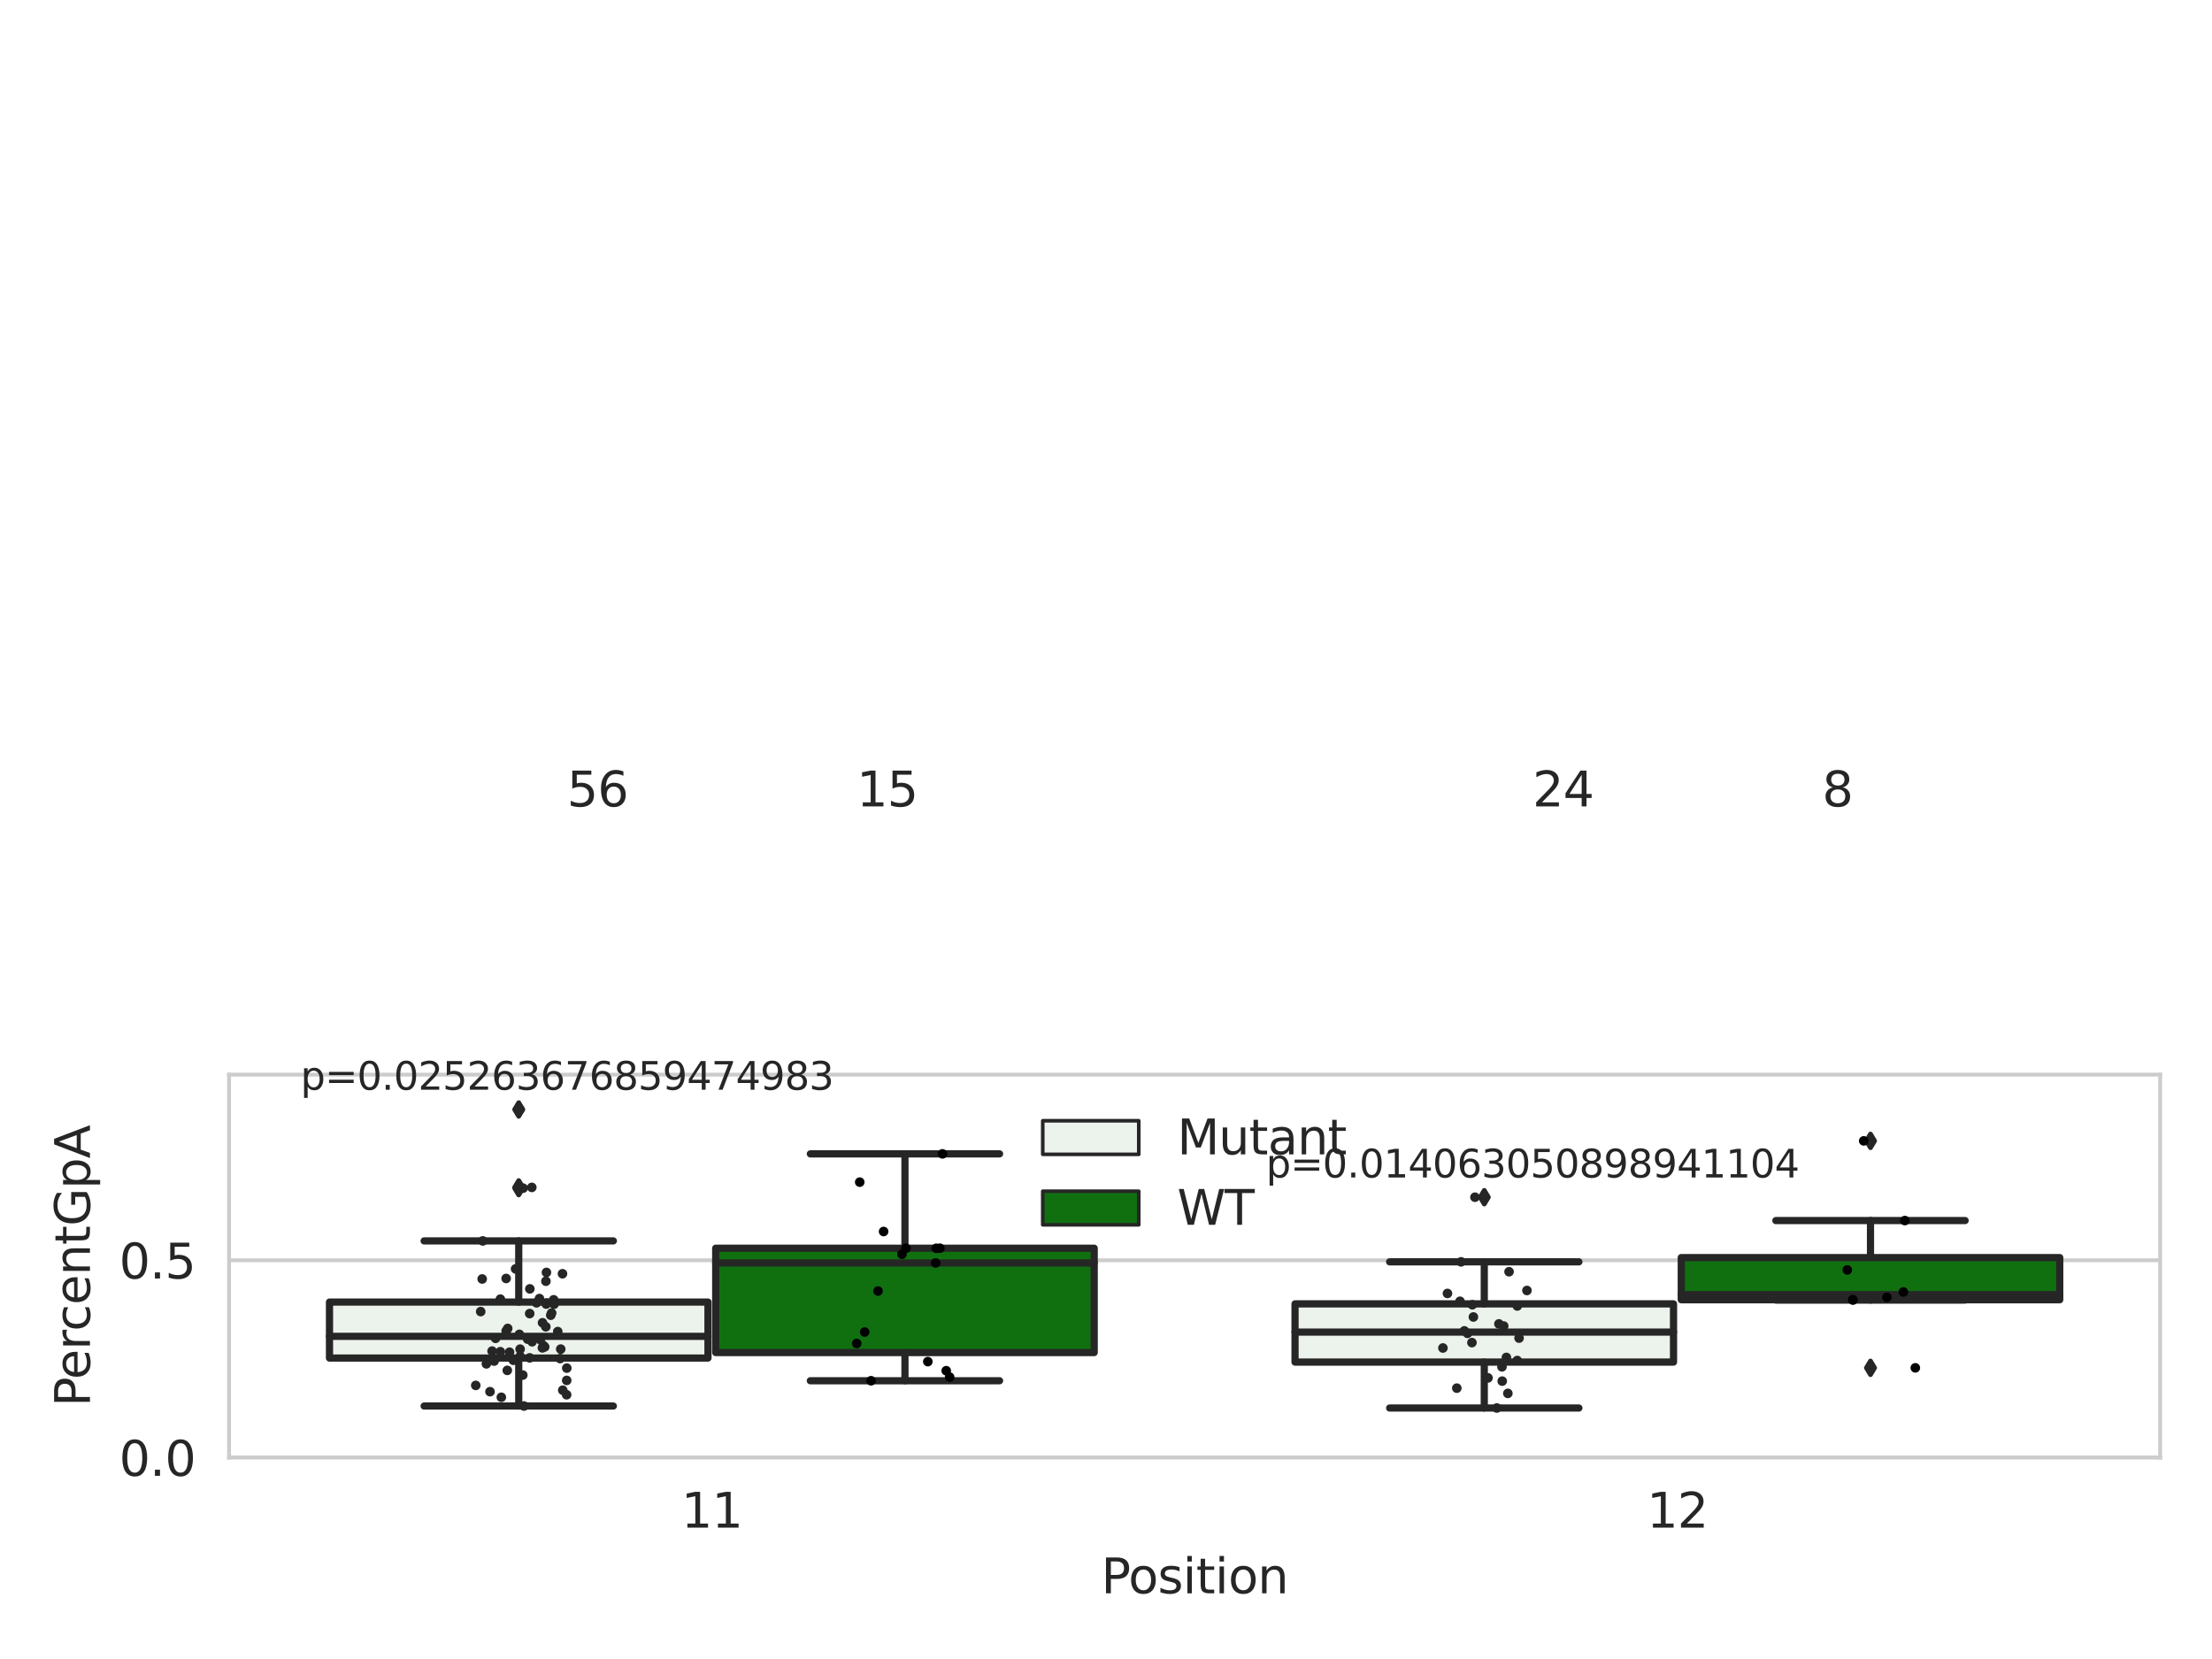 <?xml version="1.0" encoding="utf-8" standalone="no"?>
<!DOCTYPE svg PUBLIC "-//W3C//DTD SVG 1.1//EN"
  "http://www.w3.org/Graphics/SVG/1.1/DTD/svg11.dtd">
<svg xmlns:xlink="http://www.w3.org/1999/xlink" width="460.8pt" height="345.6pt" viewBox="0 0 460.8 345.6" xmlns="http://www.w3.org/2000/svg" version="1.1">
 <defs>
  <style type="text/css">*{stroke-linejoin: round; stroke-linecap: butt}</style>
 </defs>
 <g id="figure_1">
  <g id="patch_1">
   <path d="M 0 345.6 
L 460.8 345.6 
L 460.8 0 
L 0 0 
z
" style="fill: #ffffff"/>
  </g>
  <g id="axes_1">
   <g id="patch_2">
    <path d="M 47.72 303.64 
L 450 303.64 
L 450 223.873 
L 47.72 223.873 
z
" style="fill: #ffffff"/>
   </g>
   <g id="matplotlib.axis_1">
    <g id="xtick_1">
     <g id="text_1">
      <!-- 11 -->
      <g style="fill: #262626" transform="translate(141.928 318.238) scale(0.1 -0.1)">
       <defs>
        <path id="DejaVuSans-31" d="M 794 531 
L 1825 531 
L 1825 4091 
L 703 3866 
L 703 4441 
L 1819 4666 
L 2450 4666 
L 2450 531 
L 3481 531 
L 3481 0 
L 794 0 
L 794 531 
z
" transform="scale(0.016)"/>
       </defs>
       <use xlink:href="#DejaVuSans-31"/>
       <use xlink:href="#DejaVuSans-31" x="63.623"/>
      </g>
     </g>
    </g>
    <g id="xtick_2">
     <g id="text_2">
      <!-- 12 -->
      <g style="fill: #262626" transform="translate(343.067 318.238) scale(0.1 -0.1)">
       <defs>
        <path id="DejaVuSans-32" d="M 1228 531 
L 3431 531 
L 3431 0 
L 469 0 
L 469 531 
Q 828 903 1448 1529 
Q 2069 2156 2228 2338 
Q 2531 2678 2651 2914 
Q 2772 3150 2772 3378 
Q 2772 3750 2511 3984 
Q 2250 4219 1831 4219 
Q 1534 4219 1204 4116 
Q 875 4013 500 3803 
L 500 4441 
Q 881 4594 1212 4672 
Q 1544 4750 1819 4750 
Q 2544 4750 2975 4387 
Q 3406 4025 3406 3419 
Q 3406 3131 3298 2873 
Q 3191 2616 2906 2266 
Q 2828 2175 2409 1742 
Q 1991 1309 1228 531 
z
" transform="scale(0.016)"/>
       </defs>
       <use xlink:href="#DejaVuSans-31"/>
       <use xlink:href="#DejaVuSans-32" x="63.623"/>
      </g>
     </g>
    </g>
    <g id="text_3">
     <!-- Position -->
     <g style="fill: #262626" transform="translate(229.396 331.917) scale(0.1 -0.1)">
      <defs>
       <path id="DejaVuSans-50" d="M 1259 4147 
L 1259 2394 
L 2053 2394 
Q 2494 2394 2734 2622 
Q 2975 2850 2975 3272 
Q 2975 3691 2734 3919 
Q 2494 4147 2053 4147 
L 1259 4147 
z
M 628 4666 
L 2053 4666 
Q 2838 4666 3239 4311 
Q 3641 3956 3641 3272 
Q 3641 2581 3239 2228 
Q 2838 1875 2053 1875 
L 1259 1875 
L 1259 0 
L 628 0 
L 628 4666 
z
" transform="scale(0.016)"/>
       <path id="DejaVuSans-6f" d="M 1959 3097 
Q 1497 3097 1228 2736 
Q 959 2375 959 1747 
Q 959 1119 1226 758 
Q 1494 397 1959 397 
Q 2419 397 2687 759 
Q 2956 1122 2956 1747 
Q 2956 2369 2687 2733 
Q 2419 3097 1959 3097 
z
M 1959 3584 
Q 2709 3584 3137 3096 
Q 3566 2609 3566 1747 
Q 3566 888 3137 398 
Q 2709 -91 1959 -91 
Q 1206 -91 779 398 
Q 353 888 353 1747 
Q 353 2609 779 3096 
Q 1206 3584 1959 3584 
z
" transform="scale(0.016)"/>
       <path id="DejaVuSans-73" d="M 2834 3397 
L 2834 2853 
Q 2591 2978 2328 3040 
Q 2066 3103 1784 3103 
Q 1356 3103 1142 2972 
Q 928 2841 928 2578 
Q 928 2378 1081 2264 
Q 1234 2150 1697 2047 
L 1894 2003 
Q 2506 1872 2764 1633 
Q 3022 1394 3022 966 
Q 3022 478 2636 193 
Q 2250 -91 1575 -91 
Q 1294 -91 989 -36 
Q 684 19 347 128 
L 347 722 
Q 666 556 975 473 
Q 1284 391 1588 391 
Q 1994 391 2212 530 
Q 2431 669 2431 922 
Q 2431 1156 2273 1281 
Q 2116 1406 1581 1522 
L 1381 1569 
Q 847 1681 609 1914 
Q 372 2147 372 2553 
Q 372 3047 722 3315 
Q 1072 3584 1716 3584 
Q 2034 3584 2315 3537 
Q 2597 3491 2834 3397 
z
" transform="scale(0.016)"/>
       <path id="DejaVuSans-69" d="M 603 3500 
L 1178 3500 
L 1178 0 
L 603 0 
L 603 3500 
z
M 603 4863 
L 1178 4863 
L 1178 4134 
L 603 4134 
L 603 4863 
z
" transform="scale(0.016)"/>
       <path id="DejaVuSans-74" d="M 1172 4494 
L 1172 3500 
L 2356 3500 
L 2356 3053 
L 1172 3053 
L 1172 1153 
Q 1172 725 1289 603 
Q 1406 481 1766 481 
L 2356 481 
L 2356 0 
L 1766 0 
Q 1100 0 847 248 
Q 594 497 594 1153 
L 594 3053 
L 172 3053 
L 172 3500 
L 594 3500 
L 594 4494 
L 1172 4494 
z
" transform="scale(0.016)"/>
       <path id="DejaVuSans-6e" d="M 3513 2113 
L 3513 0 
L 2938 0 
L 2938 2094 
Q 2938 2591 2744 2837 
Q 2550 3084 2163 3084 
Q 1697 3084 1428 2787 
Q 1159 2491 1159 1978 
L 1159 0 
L 581 0 
L 581 3500 
L 1159 3500 
L 1159 2956 
Q 1366 3272 1645 3428 
Q 1925 3584 2291 3584 
Q 2894 3584 3203 3211 
Q 3513 2838 3513 2113 
z
" transform="scale(0.016)"/>
      </defs>
      <use xlink:href="#DejaVuSans-50"/>
      <use xlink:href="#DejaVuSans-6f" x="56.678"/>
      <use xlink:href="#DejaVuSans-73" x="117.859"/>
      <use xlink:href="#DejaVuSans-69" x="169.959"/>
      <use xlink:href="#DejaVuSans-74" x="197.742"/>
      <use xlink:href="#DejaVuSans-69" x="236.951"/>
      <use xlink:href="#DejaVuSans-6f" x="264.734"/>
      <use xlink:href="#DejaVuSans-6e" x="325.916"/>
     </g>
    </g>
   </g>
   <g id="matplotlib.axis_2">
    <g id="ytick_1">
     <g id="line2d_1">
      <path d="M 47.72 303.64 
L 450 303.64 
" clip-path="url(#p8bd476bc23)" style="fill: none; stroke: #cccccc; stroke-width: 0.8; stroke-linecap: round"/>
     </g>
     <g id="text_4">
      <!-- 0.0 -->
      <g style="fill: #262626" transform="translate(24.817 307.439) scale(0.1 -0.1)">
       <defs>
        <path id="DejaVuSans-30" d="M 2034 4250 
Q 1547 4250 1301 3770 
Q 1056 3291 1056 2328 
Q 1056 1369 1301 889 
Q 1547 409 2034 409 
Q 2525 409 2770 889 
Q 3016 1369 3016 2328 
Q 3016 3291 2770 3770 
Q 2525 4250 2034 4250 
z
M 2034 4750 
Q 2819 4750 3233 4129 
Q 3647 3509 3647 2328 
Q 3647 1150 3233 529 
Q 2819 -91 2034 -91 
Q 1250 -91 836 529 
Q 422 1150 422 2328 
Q 422 3509 836 4129 
Q 1250 4750 2034 4750 
z
" transform="scale(0.016)"/>
        <path id="DejaVuSans-2e" d="M 684 794 
L 1344 794 
L 1344 0 
L 684 0 
L 684 794 
z
" transform="scale(0.016)"/>
       </defs>
       <use xlink:href="#DejaVuSans-30"/>
       <use xlink:href="#DejaVuSans-2e" x="63.623"/>
       <use xlink:href="#DejaVuSans-30" x="95.41"/>
      </g>
     </g>
    </g>
    <g id="ytick_2">
     <g id="line2d_2">
      <path d="M 47.72 262.534 
L 450 262.534 
" clip-path="url(#p8bd476bc23)" style="fill: none; stroke: #cccccc; stroke-width: 0.8; stroke-linecap: round"/>
     </g>
     <g id="text_5">
      <!-- 0.5 -->
      <g style="fill: #262626" transform="translate(24.817 266.334) scale(0.1 -0.1)">
       <defs>
        <path id="DejaVuSans-35" d="M 691 4666 
L 3169 4666 
L 3169 4134 
L 1269 4134 
L 1269 2991 
Q 1406 3038 1543 3061 
Q 1681 3084 1819 3084 
Q 2600 3084 3056 2656 
Q 3513 2228 3513 1497 
Q 3513 744 3044 326 
Q 2575 -91 1722 -91 
Q 1428 -91 1123 -41 
Q 819 9 494 109 
L 494 744 
Q 775 591 1075 516 
Q 1375 441 1709 441 
Q 2250 441 2565 725 
Q 2881 1009 2881 1497 
Q 2881 1984 2565 2268 
Q 2250 2553 1709 2553 
Q 1456 2553 1204 2497 
Q 953 2441 691 2322 
L 691 4666 
z
" transform="scale(0.016)"/>
       </defs>
       <use xlink:href="#DejaVuSans-30"/>
       <use xlink:href="#DejaVuSans-2e" x="63.623"/>
       <use xlink:href="#DejaVuSans-35" x="95.41"/>
      </g>
     </g>
    </g>
    <g id="text_6">
     <!-- PercentGpA -->
     <g style="fill: #262626" transform="translate(18.737 293.033) rotate(-90) scale(0.1 -0.1)">
      <defs>
       <path id="DejaVuSans-65" d="M 3597 1894 
L 3597 1613 
L 953 1613 
Q 991 1019 1311 708 
Q 1631 397 2203 397 
Q 2534 397 2845 478 
Q 3156 559 3463 722 
L 3463 178 
Q 3153 47 2828 -22 
Q 2503 -91 2169 -91 
Q 1331 -91 842 396 
Q 353 884 353 1716 
Q 353 2575 817 3079 
Q 1281 3584 2069 3584 
Q 2775 3584 3186 3129 
Q 3597 2675 3597 1894 
z
M 3022 2063 
Q 3016 2534 2758 2815 
Q 2500 3097 2075 3097 
Q 1594 3097 1305 2825 
Q 1016 2553 972 2059 
L 3022 2063 
z
" transform="scale(0.016)"/>
       <path id="DejaVuSans-72" d="M 2631 2963 
Q 2534 3019 2420 3045 
Q 2306 3072 2169 3072 
Q 1681 3072 1420 2755 
Q 1159 2438 1159 1844 
L 1159 0 
L 581 0 
L 581 3500 
L 1159 3500 
L 1159 2956 
Q 1341 3275 1631 3429 
Q 1922 3584 2338 3584 
Q 2397 3584 2469 3576 
Q 2541 3569 2628 3553 
L 2631 2963 
z
" transform="scale(0.016)"/>
       <path id="DejaVuSans-63" d="M 3122 3366 
L 3122 2828 
Q 2878 2963 2633 3030 
Q 2388 3097 2138 3097 
Q 1578 3097 1268 2742 
Q 959 2388 959 1747 
Q 959 1106 1268 751 
Q 1578 397 2138 397 
Q 2388 397 2633 464 
Q 2878 531 3122 666 
L 3122 134 
Q 2881 22 2623 -34 
Q 2366 -91 2075 -91 
Q 1284 -91 818 406 
Q 353 903 353 1747 
Q 353 2603 823 3093 
Q 1294 3584 2113 3584 
Q 2378 3584 2631 3529 
Q 2884 3475 3122 3366 
z
" transform="scale(0.016)"/>
       <path id="DejaVuSans-47" d="M 3809 666 
L 3809 1919 
L 2778 1919 
L 2778 2438 
L 4434 2438 
L 4434 434 
Q 4069 175 3628 42 
Q 3188 -91 2688 -91 
Q 1594 -91 976 548 
Q 359 1188 359 2328 
Q 359 3472 976 4111 
Q 1594 4750 2688 4750 
Q 3144 4750 3555 4637 
Q 3966 4525 4313 4306 
L 4313 3634 
Q 3963 3931 3569 4081 
Q 3175 4231 2741 4231 
Q 1884 4231 1454 3753 
Q 1025 3275 1025 2328 
Q 1025 1384 1454 906 
Q 1884 428 2741 428 
Q 3075 428 3337 486 
Q 3600 544 3809 666 
z
" transform="scale(0.016)"/>
       <path id="DejaVuSans-70" d="M 1159 525 
L 1159 -1331 
L 581 -1331 
L 581 3500 
L 1159 3500 
L 1159 2969 
Q 1341 3281 1617 3432 
Q 1894 3584 2278 3584 
Q 2916 3584 3314 3078 
Q 3713 2572 3713 1747 
Q 3713 922 3314 415 
Q 2916 -91 2278 -91 
Q 1894 -91 1617 61 
Q 1341 213 1159 525 
z
M 3116 1747 
Q 3116 2381 2855 2742 
Q 2594 3103 2138 3103 
Q 1681 3103 1420 2742 
Q 1159 2381 1159 1747 
Q 1159 1113 1420 752 
Q 1681 391 2138 391 
Q 2594 391 2855 752 
Q 3116 1113 3116 1747 
z
" transform="scale(0.016)"/>
       <path id="DejaVuSans-41" d="M 2188 4044 
L 1331 1722 
L 3047 1722 
L 2188 4044 
z
M 1831 4666 
L 2547 4666 
L 4325 0 
L 3669 0 
L 3244 1197 
L 1141 1197 
L 716 0 
L 50 0 
L 1831 4666 
z
" transform="scale(0.016)"/>
      </defs>
      <use xlink:href="#DejaVuSans-50"/>
      <use xlink:href="#DejaVuSans-65" x="56.678"/>
      <use xlink:href="#DejaVuSans-72" x="118.201"/>
      <use xlink:href="#DejaVuSans-63" x="157.064"/>
      <use xlink:href="#DejaVuSans-65" x="212.045"/>
      <use xlink:href="#DejaVuSans-6e" x="273.568"/>
      <use xlink:href="#DejaVuSans-74" x="336.947"/>
      <use xlink:href="#DejaVuSans-47" x="376.156"/>
      <use xlink:href="#DejaVuSans-70" x="453.646"/>
      <use xlink:href="#DejaVuSans-41" x="517.123"/>
     </g>
    </g>
   </g>
   <g id="patch_3">
    <path d="M 68.639 282.906 
L 147.485 282.906 
L 147.485 271.244 
L 68.639 271.244 
L 68.639 282.906 
z
" clip-path="url(#p8bd476bc23)" style="fill: #ecf2ec; stroke: #262626; stroke-width: 1.5; stroke-linejoin: miter"/>
   </g>
   <g id="patch_4">
    <path d="M 149.095 281.762 
L 227.941 281.762 
L 227.941 260.025 
L 149.095 260.025 
L 149.095 281.762 
z
" clip-path="url(#p8bd476bc23)" style="fill: #107010; stroke: #262626; stroke-width: 1.5; stroke-linejoin: miter"/>
   </g>
   <g id="patch_5">
    <path d="M 269.779 283.748 
L 348.625 283.748 
L 348.625 271.621 
L 269.779 271.621 
L 269.779 283.748 
z
" clip-path="url(#p8bd476bc23)" style="fill: #ecf2ec; stroke: #262626; stroke-width: 1.5; stroke-linejoin: miter"/>
   </g>
   <g id="patch_6">
    <path d="M 350.235 270.76 
L 429.081 270.76 
L 429.081 261.977 
L 350.235 261.977 
L 350.235 270.76 
z
" clip-path="url(#p8bd476bc23)" style="fill: #107010; stroke: #262626; stroke-width: 1.5; stroke-linejoin: miter"/>
   </g>
   <g id="patch_7">
    <path d="M 148.29 303.64 
L 148.29 303.64 
L 148.29 303.64 
L 148.29 303.64 
z
" clip-path="url(#p8bd476bc23)" style="fill: #ecf2ec; stroke: #262626; stroke-width: 0.75; stroke-linejoin: miter"/>
   </g>
   <g id="patch_8">
    <path d="M 148.29 303.64 
L 148.29 303.64 
L 148.29 303.64 
L 148.29 303.64 
z
" clip-path="url(#p8bd476bc23)" style="fill: #107010; stroke: #262626; stroke-width: 0.75; stroke-linejoin: miter"/>
   </g>
   <g id="PathCollection_1"/>
   <g id="PathCollection_2"/>
   <g id="line2d_3">
    <path d="M 108.062 282.906 
L 108.062 292.9 
" clip-path="url(#p8bd476bc23)" style="fill: none; stroke: #262626; stroke-width: 1.5; stroke-linecap: round"/>
   </g>
   <g id="line2d_4">
    <path d="M 108.062 271.244 
L 108.062 258.505 
" clip-path="url(#p8bd476bc23)" style="fill: none; stroke: #262626; stroke-width: 1.5; stroke-linecap: round"/>
   </g>
   <g id="line2d_5">
    <path d="M 88.35 292.9 
L 127.774 292.9 
" clip-path="url(#p8bd476bc23)" style="fill: none; stroke: #262626; stroke-width: 1.5; stroke-linecap: round"/>
   </g>
   <g id="line2d_6">
    <path d="M 88.35 258.505 
L 127.774 258.505 
" clip-path="url(#p8bd476bc23)" style="fill: none; stroke: #262626; stroke-width: 1.5; stroke-linecap: round"/>
   </g>
   <g id="line2d_7">
    <defs>
     <path id="mc24b0202ff" d="M -0 1.414 
L 0.849 0 
L 0 -1.414 
L -0.849 -0 
z
" style="stroke: #262626; stroke-linejoin: miter"/>
    </defs>
    <g clip-path="url(#p8bd476bc23)">
     <use xlink:href="#mc24b0202ff" x="108.062" y="247.357" style="fill: #262626; stroke: #262626; stroke-linejoin: miter"/>
     <use xlink:href="#mc24b0202ff" x="108.062" y="247.512" style="fill: #262626; stroke: #262626; stroke-linejoin: miter"/>
     <use xlink:href="#mc24b0202ff" x="108.062" y="231.125" style="fill: #262626; stroke: #262626; stroke-linejoin: miter"/>
    </g>
   </g>
   <g id="line2d_8">
    <path d="M 188.518 281.762 
L 188.518 287.634 
" clip-path="url(#p8bd476bc23)" style="fill: none; stroke: #262626; stroke-width: 1.5; stroke-linecap: round"/>
   </g>
   <g id="line2d_9">
    <path d="M 188.518 260.025 
L 188.518 240.372 
" clip-path="url(#p8bd476bc23)" style="fill: none; stroke: #262626; stroke-width: 1.5; stroke-linecap: round"/>
   </g>
   <g id="line2d_10">
    <path d="M 168.806 287.634 
L 208.23 287.634 
" clip-path="url(#p8bd476bc23)" style="fill: none; stroke: #262626; stroke-width: 1.5; stroke-linecap: round"/>
   </g>
   <g id="line2d_11">
    <path d="M 168.806 240.372 
L 208.23 240.372 
" clip-path="url(#p8bd476bc23)" style="fill: none; stroke: #262626; stroke-width: 1.5; stroke-linecap: round"/>
   </g>
   <g id="line2d_12"/>
   <g id="line2d_13">
    <path d="M 309.202 283.748 
L 309.202 293.314 
" clip-path="url(#p8bd476bc23)" style="fill: none; stroke: #262626; stroke-width: 1.5; stroke-linecap: round"/>
   </g>
   <g id="line2d_14">
    <path d="M 309.202 271.621 
L 309.202 262.865 
" clip-path="url(#p8bd476bc23)" style="fill: none; stroke: #262626; stroke-width: 1.5; stroke-linecap: round"/>
   </g>
   <g id="line2d_15">
    <path d="M 289.49 293.314 
L 328.914 293.314 
" clip-path="url(#p8bd476bc23)" style="fill: none; stroke: #262626; stroke-width: 1.5; stroke-linecap: round"/>
   </g>
   <g id="line2d_16">
    <path d="M 289.49 262.865 
L 328.914 262.865 
" clip-path="url(#p8bd476bc23)" style="fill: none; stroke: #262626; stroke-width: 1.5; stroke-linecap: round"/>
   </g>
   <g id="line2d_17">
    <g clip-path="url(#p8bd476bc23)">
     <use xlink:href="#mc24b0202ff" x="309.202" y="249.4" style="fill: #262626; stroke: #262626; stroke-linejoin: miter"/>
    </g>
   </g>
   <g id="line2d_18">
    <path d="M 389.658 270.76 
L 389.658 270.824 
" clip-path="url(#p8bd476bc23)" style="fill: none; stroke: #262626; stroke-width: 1.5; stroke-linecap: round"/>
   </g>
   <g id="line2d_19">
    <path d="M 389.658 261.977 
L 389.658 254.265 
" clip-path="url(#p8bd476bc23)" style="fill: none; stroke: #262626; stroke-width: 1.5; stroke-linecap: round"/>
   </g>
   <g id="line2d_20">
    <path d="M 369.946 270.824 
L 409.37 270.824 
" clip-path="url(#p8bd476bc23)" style="fill: none; stroke: #262626; stroke-width: 1.5; stroke-linecap: round"/>
   </g>
   <g id="line2d_21">
    <path d="M 369.946 254.265 
L 409.37 254.265 
" clip-path="url(#p8bd476bc23)" style="fill: none; stroke: #262626; stroke-width: 1.5; stroke-linecap: round"/>
   </g>
   <g id="line2d_22">
    <g clip-path="url(#p8bd476bc23)">
     <use xlink:href="#mc24b0202ff" x="389.658" y="284.946" style="fill: #262626; stroke: #262626; stroke-linejoin: miter"/>
     <use xlink:href="#mc24b0202ff" x="389.658" y="237.665" style="fill: #262626; stroke: #262626; stroke-linejoin: miter"/>
    </g>
   </g>
   <g id="line2d_23">
    <path d="M 68.639 278.383 
L 147.485 278.383 
" clip-path="url(#p8bd476bc23)" style="fill: none; stroke: #262626; stroke-width: 1.5; stroke-linecap: round"/>
   </g>
   <g id="line2d_24">
    <path d="M 149.095 263.093 
L 227.941 263.093 
" clip-path="url(#p8bd476bc23)" style="fill: none; stroke: #262626; stroke-width: 1.5; stroke-linecap: round"/>
   </g>
   <g id="line2d_25">
    <path d="M 269.779 277.502 
L 348.625 277.502 
" clip-path="url(#p8bd476bc23)" style="fill: none; stroke: #262626; stroke-width: 1.5; stroke-linecap: round"/>
   </g>
   <g id="line2d_26">
    <path d="M 350.235 269.694 
L 429.081 269.694 
" clip-path="url(#p8bd476bc23)" style="fill: none; stroke: #262626; stroke-width: 1.5; stroke-linecap: round"/>
   </g>
   <g id="patch_9">
    <path d="M 47.72 303.64 
L 47.72 223.873 
" style="fill: none; stroke: #cccccc; stroke-width: 0.8; stroke-linejoin: miter; stroke-linecap: square"/>
   </g>
   <g id="patch_10">
    <path d="M 450 303.64 
L 450 223.873 
" style="fill: none; stroke: #cccccc; stroke-width: 0.8; stroke-linejoin: miter; stroke-linecap: square"/>
   </g>
   <g id="patch_11">
    <path d="M 47.72 303.64 
L 450 303.64 
" style="fill: none; stroke: #cccccc; stroke-width: 0.8; stroke-linejoin: miter; stroke-linecap: square"/>
   </g>
   <g id="patch_12">
    <path d="M 47.72 223.873 
L 450 223.873 
" style="fill: none; stroke: #cccccc; stroke-width: 0.8; stroke-linejoin: miter; stroke-linecap: square"/>
   </g>
   <g id="PathCollection_3">
    <defs>
     <path id="C0_0_736a481dec" d="M 0 1 
C 0.265 1 0.52 0.895 0.707 0.707 
C 0.895 0.52 1 0.265 1 -0 
C 1 -0.265 0.895 -0.52 0.707 -0.707 
C 0.52 -0.895 0.265 -1 0 -1 
C -0.265 -1 -0.52 -0.895 -0.707 -0.707 
C -0.895 -0.52 -1 -0.265 -1 0 
C -1 0.265 -0.895 0.52 -0.707 0.707 
C -0.52 0.895 -0.265 1 0 1 
z
"/>
    </defs>
    <g clip-path="url(#p8bd476bc23)">
     <use xlink:href="#C0_0_736a481dec" x="117.176" y="265.346" style="fill: #262626"/>
    </g>
    <g clip-path="url(#p8bd476bc23)">
     <use xlink:href="#C0_0_736a481dec" x="101.324" y="284.114" style="fill: #262626"/>
    </g>
    <g clip-path="url(#p8bd476bc23)">
     <use xlink:href="#C0_0_736a481dec" x="118.04" y="290.552" style="fill: #262626"/>
    </g>
    <g clip-path="url(#p8bd476bc23)">
     <use xlink:href="#C0_0_736a481dec" x="110.341" y="282.869" style="fill: #262626"/>
    </g>
    <g clip-path="url(#p8bd476bc23)">
     <use xlink:href="#C0_0_736a481dec" x="110.785" y="247.357" style="fill: #262626"/>
    </g>
    <g clip-path="url(#p8bd476bc23)">
     <use xlink:href="#C0_0_736a481dec" x="112.569" y="279.077" style="fill: #262626"/>
    </g>
    <g clip-path="url(#p8bd476bc23)">
     <use xlink:href="#C0_0_736a481dec" x="102.076" y="289.913" style="fill: #262626"/>
    </g>
    <g clip-path="url(#p8bd476bc23)">
     <use xlink:href="#C0_0_736a481dec" x="113.471" y="280.582" style="fill: #262626"/>
    </g>
    <g clip-path="url(#p8bd476bc23)">
     <use xlink:href="#C0_0_736a481dec" x="105.445" y="277.262" style="fill: #262626"/>
    </g>
    <g clip-path="url(#p8bd476bc23)">
     <use xlink:href="#C0_0_736a481dec" x="106.144" y="281.687" style="fill: #262626"/>
    </g>
    <g clip-path="url(#p8bd476bc23)">
     <use xlink:href="#C0_0_736a481dec" x="113.019" y="275.556" style="fill: #262626"/>
    </g>
    <g clip-path="url(#p8bd476bc23)">
     <use xlink:href="#C0_0_736a481dec" x="108.351" y="281.046" style="fill: #262626"/>
    </g>
    <g clip-path="url(#p8bd476bc23)">
     <use xlink:href="#C0_0_736a481dec" x="110.849" y="279.512" style="fill: #262626"/>
    </g>
    <g clip-path="url(#p8bd476bc23)">
     <use xlink:href="#C0_0_736a481dec" x="110.345" y="273.643" style="fill: #262626"/>
    </g>
    <g clip-path="url(#p8bd476bc23)">
     <use xlink:href="#C0_0_736a481dec" x="102.512" y="281.453" style="fill: #262626"/>
    </g>
    <g clip-path="url(#p8bd476bc23)">
     <use xlink:href="#C0_0_736a481dec" x="110.378" y="268.497" style="fill: #262626"/>
    </g>
    <g clip-path="url(#p8bd476bc23)">
     <use xlink:href="#C0_0_736a481dec" x="108.35" y="282.547" style="fill: #262626"/>
    </g>
    <g clip-path="url(#p8bd476bc23)">
     <use xlink:href="#C0_0_736a481dec" x="100.138" y="273.224" style="fill: #262626"/>
    </g>
    <g clip-path="url(#p8bd476bc23)">
     <use xlink:href="#C0_0_736a481dec" x="112.992" y="280.788" style="fill: #262626"/>
    </g>
    <g clip-path="url(#p8bd476bc23)">
     <use xlink:href="#C0_0_736a481dec" x="104.435" y="291.078" style="fill: #262626"/>
    </g>
    <g clip-path="url(#p8bd476bc23)">
     <use xlink:href="#C0_0_736a481dec" x="117.235" y="289.605" style="fill: #262626"/>
    </g>
    <g clip-path="url(#p8bd476bc23)">
     <use xlink:href="#C0_0_736a481dec" x="104.231" y="281.583" style="fill: #262626"/>
    </g>
    <g clip-path="url(#p8bd476bc23)">
     <use xlink:href="#C0_0_736a481dec" x="114.73" y="273.984" style="fill: #262626"/>
    </g>
    <g clip-path="url(#p8bd476bc23)">
     <use xlink:href="#C0_0_736a481dec" x="118.055" y="287.565" style="fill: #262626"/>
    </g>
    <g clip-path="url(#p8bd476bc23)">
     <use xlink:href="#C0_0_736a481dec" x="113.184" y="280.312" style="fill: #262626"/>
    </g>
    <g clip-path="url(#p8bd476bc23)">
     <use xlink:href="#C0_0_736a481dec" x="102.938" y="283.538" style="fill: #262626"/>
    </g>
    <g clip-path="url(#p8bd476bc23)">
     <use xlink:href="#C0_0_736a481dec" x="118.072" y="285.004" style="fill: #262626"/>
    </g>
    <g clip-path="url(#p8bd476bc23)">
     <use xlink:href="#C0_0_736a481dec" x="105.438" y="266.327" style="fill: #262626"/>
    </g>
    <g clip-path="url(#p8bd476bc23)">
     <use xlink:href="#C0_0_736a481dec" x="115.341" y="270.767" style="fill: #262626"/>
    </g>
    <g clip-path="url(#p8bd476bc23)">
     <use xlink:href="#C0_0_736a481dec" x="113.723" y="266.9" style="fill: #262626"/>
    </g>
    <g clip-path="url(#p8bd476bc23)">
     <use xlink:href="#C0_0_736a481dec" x="100.447" y="266.434" style="fill: #262626"/>
    </g>
    <g clip-path="url(#p8bd476bc23)">
     <use xlink:href="#C0_0_736a481dec" x="116.81" y="281.042" style="fill: #262626"/>
    </g>
    <g clip-path="url(#p8bd476bc23)">
     <use xlink:href="#C0_0_736a481dec" x="116.191" y="277.396" style="fill: #262626"/>
    </g>
    <g clip-path="url(#p8bd476bc23)">
     <use xlink:href="#C0_0_736a481dec" x="114.916" y="273.535" style="fill: #262626"/>
    </g>
    <g clip-path="url(#p8bd476bc23)">
     <use xlink:href="#C0_0_736a481dec" x="113.835" y="265.069" style="fill: #262626"/>
    </g>
    <g clip-path="url(#p8bd476bc23)">
     <use xlink:href="#C0_0_736a481dec" x="113.703" y="276.393" style="fill: #262626"/>
    </g>
    <g clip-path="url(#p8bd476bc23)">
     <use xlink:href="#C0_0_736a481dec" x="111.769" y="271.403" style="fill: #262626"/>
    </g>
    <g clip-path="url(#p8bd476bc23)">
     <use xlink:href="#C0_0_736a481dec" x="112.379" y="270.515" style="fill: #262626"/>
    </g>
    <g clip-path="url(#p8bd476bc23)">
     <use xlink:href="#C0_0_736a481dec" x="107.403" y="264.331" style="fill: #262626"/>
    </g>
    <g clip-path="url(#p8bd476bc23)">
     <use xlink:href="#C0_0_736a481dec" x="105.767" y="276.737" style="fill: #262626"/>
    </g>
    <g clip-path="url(#p8bd476bc23)">
     <use xlink:href="#C0_0_736a481dec" x="109.152" y="292.9" style="fill: #262626"/>
    </g>
    <g clip-path="url(#p8bd476bc23)">
     <use xlink:href="#C0_0_736a481dec" x="113.786" y="271.658" style="fill: #262626"/>
    </g>
    <g clip-path="url(#p8bd476bc23)">
     <use xlink:href="#C0_0_736a481dec" x="108.973" y="247.512" style="fill: #262626"/>
    </g>
    <g clip-path="url(#p8bd476bc23)">
     <use xlink:href="#C0_0_736a481dec" x="108.293" y="231.125" style="fill: #262626"/>
    </g>
    <g clip-path="url(#p8bd476bc23)">
     <use xlink:href="#C0_0_736a481dec" x="100.577" y="258.505" style="fill: #262626"/>
    </g>
    <g clip-path="url(#p8bd476bc23)">
     <use xlink:href="#C0_0_736a481dec" x="99.109" y="288.603" style="fill: #262626"/>
    </g>
    <g clip-path="url(#p8bd476bc23)">
     <use xlink:href="#C0_0_736a481dec" x="108.907" y="286.452" style="fill: #262626"/>
    </g>
    <g clip-path="url(#p8bd476bc23)">
     <use xlink:href="#C0_0_736a481dec" x="108.195" y="277.967" style="fill: #262626"/>
    </g>
    <g clip-path="url(#p8bd476bc23)">
     <use xlink:href="#C0_0_736a481dec" x="104.236" y="270.637" style="fill: #262626"/>
    </g>
    <g clip-path="url(#p8bd476bc23)">
     <use xlink:href="#C0_0_736a481dec" x="109.924" y="278.971" style="fill: #262626"/>
    </g>
    <g clip-path="url(#p8bd476bc23)">
     <use xlink:href="#C0_0_736a481dec" x="105.678" y="285.477" style="fill: #262626"/>
    </g>
    <g clip-path="url(#p8bd476bc23)">
     <use xlink:href="#C0_0_736a481dec" x="106.936" y="283.366" style="fill: #262626"/>
    </g>
    <g clip-path="url(#p8bd476bc23)">
     <use xlink:href="#C0_0_736a481dec" x="103.239" y="278.799" style="fill: #262626"/>
    </g>
    <g clip-path="url(#p8bd476bc23)">
     <use xlink:href="#C0_0_736a481dec" x="115.419" y="271.691" style="fill: #262626"/>
    </g>
    <g clip-path="url(#p8bd476bc23)">
     <use xlink:href="#C0_0_736a481dec" x="116.684" y="283.015" style="fill: #262626"/>
    </g>
    <g clip-path="url(#p8bd476bc23)">
     <use xlink:href="#C0_0_736a481dec" x="113.896" y="271.454" style="fill: #262626"/>
    </g>
   </g>
   <g id="PathCollection_4">
    <defs>
     <path id="C1_0_c986e307a3" d="M 0 1 
C 0.265 1 0.52 0.895 0.707 0.707 
C 0.895 0.52 1 0.265 1 -0 
C 1 -0.265 0.895 -0.52 0.707 -0.707 
C 0.52 -0.895 0.265 -1 0 -1 
C -0.265 -1 -0.52 -0.895 -0.707 -0.707 
C -0.895 -0.52 -1 -0.265 -1 0 
C -1 0.265 -0.895 0.52 -0.707 0.707 
C -0.52 0.895 -0.265 1 0 1 
z
"/>
    </defs>
    <g clip-path="url(#p8bd476bc23)">
     <use xlink:href="#C1_0_c986e307a3" x="182.911" y="268.946"/>
    </g>
    <g clip-path="url(#p8bd476bc23)">
     <use xlink:href="#C1_0_c986e307a3" x="193.281" y="283.652"/>
    </g>
    <g clip-path="url(#p8bd476bc23)">
     <use xlink:href="#C1_0_c986e307a3" x="179.097" y="246.259"/>
    </g>
    <g clip-path="url(#p8bd476bc23)">
     <use xlink:href="#C1_0_c986e307a3" x="188.734" y="260.024"/>
    </g>
    <g clip-path="url(#p8bd476bc23)">
     <use xlink:href="#C1_0_c986e307a3" x="180.127" y="277.494"/>
    </g>
    <g clip-path="url(#p8bd476bc23)">
     <use xlink:href="#C1_0_c986e307a3" x="196.336" y="240.372"/>
    </g>
    <g clip-path="url(#p8bd476bc23)">
     <use xlink:href="#C1_0_c986e307a3" x="195.794" y="260.026"/>
    </g>
    <g clip-path="url(#p8bd476bc23)">
     <use xlink:href="#C1_0_c986e307a3" x="181.458" y="287.634"/>
    </g>
    <g clip-path="url(#p8bd476bc23)">
     <use xlink:href="#C1_0_c986e307a3" x="197.119" y="285.543"/>
    </g>
    <g clip-path="url(#p8bd476bc23)">
     <use xlink:href="#C1_0_c986e307a3" x="187.898" y="261.266"/>
    </g>
    <g clip-path="url(#p8bd476bc23)">
     <use xlink:href="#C1_0_c986e307a3" x="195.045" y="260.039"/>
    </g>
    <g clip-path="url(#p8bd476bc23)">
     <use xlink:href="#C1_0_c986e307a3" x="194.92" y="263.093"/>
    </g>
    <g clip-path="url(#p8bd476bc23)">
     <use xlink:href="#C1_0_c986e307a3" x="184.073" y="256.548"/>
    </g>
    <g clip-path="url(#p8bd476bc23)">
     <use xlink:href="#C1_0_c986e307a3" x="197.831" y="286.879"/>
    </g>
    <g clip-path="url(#p8bd476bc23)">
     <use xlink:href="#C1_0_c986e307a3" x="178.466" y="279.872"/>
    </g>
   </g>
   <g id="PathCollection_5">
    <defs>
     <path id="C2_0_4023194983" d="M 0 1 
C 0.265 1 0.52 0.895 0.707 0.707 
C 0.895 0.52 1 0.265 1 -0 
C 1 -0.265 0.895 -0.52 0.707 -0.707 
C 0.52 -0.895 0.265 -1 0 -1 
C -0.265 -1 -0.52 -0.895 -0.707 -0.707 
C -0.895 -0.52 -1 -0.265 -1 0 
C -1 0.265 -0.895 0.52 -0.707 0.707 
C -0.52 0.895 -0.265 1 0 1 
z
"/>
    </defs>
    <g clip-path="url(#p8bd476bc23)">
     <use xlink:href="#C2_0_4023194983" x="301.53" y="269.449" style="fill: #262626"/>
    </g>
    <g clip-path="url(#p8bd476bc23)">
     <use xlink:href="#C2_0_4023194983" x="316.449" y="278.754" style="fill: #262626"/>
    </g>
    <g clip-path="url(#p8bd476bc23)">
     <use xlink:href="#C2_0_4023194983" x="304.146" y="271.082" style="fill: #262626"/>
    </g>
    <g clip-path="url(#p8bd476bc23)">
     <use xlink:href="#C2_0_4023194983" x="314.364" y="264.924" style="fill: #262626"/>
    </g>
    <g clip-path="url(#p8bd476bc23)">
     <use xlink:href="#C2_0_4023194983" x="316.067" y="283.419" style="fill: #262626"/>
    </g>
    <g clip-path="url(#p8bd476bc23)">
     <use xlink:href="#C2_0_4023194983" x="318.094" y="268.831" style="fill: #262626"/>
    </g>
    <g clip-path="url(#p8bd476bc23)">
     <use xlink:href="#C2_0_4023194983" x="316.081" y="272.059" style="fill: #262626"/>
    </g>
    <g clip-path="url(#p8bd476bc23)">
     <use xlink:href="#C2_0_4023194983" x="313.808" y="282.775" style="fill: #262626"/>
    </g>
    <g clip-path="url(#p8bd476bc23)">
     <use xlink:href="#C2_0_4023194983" x="314.113" y="290.269" style="fill: #262626"/>
    </g>
    <g clip-path="url(#p8bd476bc23)">
     <use xlink:href="#C2_0_4023194983" x="306.933" y="274.351" style="fill: #262626"/>
    </g>
    <g clip-path="url(#p8bd476bc23)">
     <use xlink:href="#C2_0_4023194983" x="306.631" y="279.69" style="fill: #262626"/>
    </g>
    <g clip-path="url(#p8bd476bc23)">
     <use xlink:href="#C2_0_4023194983" x="312.94" y="287.714" style="fill: #262626"/>
    </g>
    <g clip-path="url(#p8bd476bc23)">
     <use xlink:href="#C2_0_4023194983" x="307.262" y="249.4" style="fill: #262626"/>
    </g>
    <g clip-path="url(#p8bd476bc23)">
     <use xlink:href="#C2_0_4023194983" x="304.367" y="262.865" style="fill: #262626"/>
    </g>
    <g clip-path="url(#p8bd476bc23)">
     <use xlink:href="#C2_0_4023194983" x="312.888" y="284.735" style="fill: #262626"/>
    </g>
    <g clip-path="url(#p8bd476bc23)">
     <use xlink:href="#C2_0_4023194983" x="300.588" y="280.81" style="fill: #262626"/>
    </g>
    <g clip-path="url(#p8bd476bc23)">
     <use xlink:href="#C2_0_4023194983" x="311.816" y="293.314" style="fill: #262626"/>
    </g>
    <g clip-path="url(#p8bd476bc23)">
     <use xlink:href="#C2_0_4023194983" x="313.255" y="276.239" style="fill: #262626"/>
    </g>
    <g clip-path="url(#p8bd476bc23)">
     <use xlink:href="#C2_0_4023194983" x="306.714" y="271.8" style="fill: #262626"/>
    </g>
    <g clip-path="url(#p8bd476bc23)">
     <use xlink:href="#C2_0_4023194983" x="309.979" y="287.044" style="fill: #262626"/>
    </g>
    <g clip-path="url(#p8bd476bc23)">
     <use xlink:href="#C2_0_4023194983" x="303.48" y="289.177" style="fill: #262626"/>
    </g>
    <g clip-path="url(#p8bd476bc23)">
     <use xlink:href="#C2_0_4023194983" x="312.255" y="275.795" style="fill: #262626"/>
    </g>
    <g clip-path="url(#p8bd476bc23)">
     <use xlink:href="#C2_0_4023194983" x="305.712" y="277.759" style="fill: #262626"/>
    </g>
    <g clip-path="url(#p8bd476bc23)">
     <use xlink:href="#C2_0_4023194983" x="305.055" y="277.245" style="fill: #262626"/>
    </g>
   </g>
   <g id="PathCollection_6">
    <defs>
     <path id="C3_0_9a2eeec8f3" d="M 0 1 
C 0.265 1 0.52 0.895 0.707 0.707 
C 0.895 0.52 1 0.265 1 -0 
C 1 -0.265 0.895 -0.52 0.707 -0.707 
C 0.52 -0.895 0.265 -1 0 -1 
C -0.265 -1 -0.52 -0.895 -0.707 -0.707 
C -0.895 -0.52 -1 -0.265 -1 0 
C -1 0.265 -0.895 0.52 -0.707 0.707 
C -0.52 0.895 -0.265 1 0 1 
z
"/>
    </defs>
    <g clip-path="url(#p8bd476bc23)">
     <use xlink:href="#C3_0_9a2eeec8f3" x="385.964" y="270.739"/>
    </g>
    <g clip-path="url(#p8bd476bc23)">
     <use xlink:href="#C3_0_9a2eeec8f3" x="396.819" y="254.265"/>
    </g>
    <g clip-path="url(#p8bd476bc23)">
     <use xlink:href="#C3_0_9a2eeec8f3" x="396.51" y="269.136"/>
    </g>
    <g clip-path="url(#p8bd476bc23)">
     <use xlink:href="#C3_0_9a2eeec8f3" x="384.82" y="264.548"/>
    </g>
    <g clip-path="url(#p8bd476bc23)">
     <use xlink:href="#C3_0_9a2eeec8f3" x="393.063" y="270.251"/>
    </g>
    <g clip-path="url(#p8bd476bc23)">
     <use xlink:href="#C3_0_9a2eeec8f3" x="386.003" y="270.824"/>
    </g>
    <g clip-path="url(#p8bd476bc23)">
     <use xlink:href="#C3_0_9a2eeec8f3" x="388.249" y="237.665"/>
    </g>
    <g clip-path="url(#p8bd476bc23)">
     <use xlink:href="#C3_0_9a2eeec8f3" x="398.997" y="284.946"/>
    </g>
   </g>
   <g id="text_7">
    <!-- 56 -->
    <g style="fill: #262626" transform="translate(118.119 167.992) scale(0.1 -0.1)">
     <defs>
      <path id="DejaVuSans-36" d="M 2113 2584 
Q 1688 2584 1439 2293 
Q 1191 2003 1191 1497 
Q 1191 994 1439 701 
Q 1688 409 2113 409 
Q 2538 409 2786 701 
Q 3034 994 3034 1497 
Q 3034 2003 2786 2293 
Q 2538 2584 2113 2584 
z
M 3366 4563 
L 3366 3988 
Q 3128 4100 2886 4159 
Q 2644 4219 2406 4219 
Q 1781 4219 1451 3797 
Q 1122 3375 1075 2522 
Q 1259 2794 1537 2939 
Q 1816 3084 2150 3084 
Q 2853 3084 3261 2657 
Q 3669 2231 3669 1497 
Q 3669 778 3244 343 
Q 2819 -91 2113 -91 
Q 1303 -91 875 529 
Q 447 1150 447 2328 
Q 447 3434 972 4092 
Q 1497 4750 2381 4750 
Q 2619 4750 2861 4703 
Q 3103 4656 3366 4563 
z
" transform="scale(0.016)"/>
     </defs>
     <use xlink:href="#DejaVuSans-35"/>
     <use xlink:href="#DejaVuSans-36" x="63.623"/>
    </g>
   </g>
   <g id="text_8">
    <!-- p=0.025263676859474983 -->
    <g style="fill: #262626" transform="translate(62.602 227.014) scale(0.08 -0.08)">
     <defs>
      <path id="DejaVuSans-3d" d="M 678 2906 
L 4684 2906 
L 4684 2381 
L 678 2381 
L 678 2906 
z
M 678 1631 
L 4684 1631 
L 4684 1100 
L 678 1100 
L 678 1631 
z
" transform="scale(0.016)"/>
      <path id="DejaVuSans-33" d="M 2597 2516 
Q 3050 2419 3304 2112 
Q 3559 1806 3559 1356 
Q 3559 666 3084 287 
Q 2609 -91 1734 -91 
Q 1441 -91 1130 -33 
Q 819 25 488 141 
L 488 750 
Q 750 597 1062 519 
Q 1375 441 1716 441 
Q 2309 441 2620 675 
Q 2931 909 2931 1356 
Q 2931 1769 2642 2001 
Q 2353 2234 1838 2234 
L 1294 2234 
L 1294 2753 
L 1863 2753 
Q 2328 2753 2575 2939 
Q 2822 3125 2822 3475 
Q 2822 3834 2567 4026 
Q 2313 4219 1838 4219 
Q 1578 4219 1281 4162 
Q 984 4106 628 3988 
L 628 4550 
Q 988 4650 1302 4700 
Q 1616 4750 1894 4750 
Q 2613 4750 3031 4423 
Q 3450 4097 3450 3541 
Q 3450 3153 3228 2886 
Q 3006 2619 2597 2516 
z
" transform="scale(0.016)"/>
      <path id="DejaVuSans-37" d="M 525 4666 
L 3525 4666 
L 3525 4397 
L 1831 0 
L 1172 0 
L 2766 4134 
L 525 4134 
L 525 4666 
z
" transform="scale(0.016)"/>
      <path id="DejaVuSans-38" d="M 2034 2216 
Q 1584 2216 1326 1975 
Q 1069 1734 1069 1313 
Q 1069 891 1326 650 
Q 1584 409 2034 409 
Q 2484 409 2743 651 
Q 3003 894 3003 1313 
Q 3003 1734 2745 1975 
Q 2488 2216 2034 2216 
z
M 1403 2484 
Q 997 2584 770 2862 
Q 544 3141 544 3541 
Q 544 4100 942 4425 
Q 1341 4750 2034 4750 
Q 2731 4750 3128 4425 
Q 3525 4100 3525 3541 
Q 3525 3141 3298 2862 
Q 3072 2584 2669 2484 
Q 3125 2378 3379 2068 
Q 3634 1759 3634 1313 
Q 3634 634 3220 271 
Q 2806 -91 2034 -91 
Q 1263 -91 848 271 
Q 434 634 434 1313 
Q 434 1759 690 2068 
Q 947 2378 1403 2484 
z
M 1172 3481 
Q 1172 3119 1398 2916 
Q 1625 2713 2034 2713 
Q 2441 2713 2670 2916 
Q 2900 3119 2900 3481 
Q 2900 3844 2670 4047 
Q 2441 4250 2034 4250 
Q 1625 4250 1398 4047 
Q 1172 3844 1172 3481 
z
" transform="scale(0.016)"/>
      <path id="DejaVuSans-39" d="M 703 97 
L 703 672 
Q 941 559 1184 500 
Q 1428 441 1663 441 
Q 2288 441 2617 861 
Q 2947 1281 2994 2138 
Q 2813 1869 2534 1725 
Q 2256 1581 1919 1581 
Q 1219 1581 811 2004 
Q 403 2428 403 3163 
Q 403 3881 828 4315 
Q 1253 4750 1959 4750 
Q 2769 4750 3195 4129 
Q 3622 3509 3622 2328 
Q 3622 1225 3098 567 
Q 2575 -91 1691 -91 
Q 1453 -91 1209 -44 
Q 966 3 703 97 
z
M 1959 2075 
Q 2384 2075 2632 2365 
Q 2881 2656 2881 3163 
Q 2881 3666 2632 3958 
Q 2384 4250 1959 4250 
Q 1534 4250 1286 3958 
Q 1038 3666 1038 3163 
Q 1038 2656 1286 2365 
Q 1534 2075 1959 2075 
z
" transform="scale(0.016)"/>
      <path id="DejaVuSans-34" d="M 2419 4116 
L 825 1625 
L 2419 1625 
L 2419 4116 
z
M 2253 4666 
L 3047 4666 
L 3047 1625 
L 3713 1625 
L 3713 1100 
L 3047 1100 
L 3047 0 
L 2419 0 
L 2419 1100 
L 313 1100 
L 313 1709 
L 2253 4666 
z
" transform="scale(0.016)"/>
     </defs>
     <use xlink:href="#DejaVuSans-70"/>
     <use xlink:href="#DejaVuSans-3d" x="63.477"/>
     <use xlink:href="#DejaVuSans-30" x="147.266"/>
     <use xlink:href="#DejaVuSans-2e" x="210.889"/>
     <use xlink:href="#DejaVuSans-30" x="242.676"/>
     <use xlink:href="#DejaVuSans-32" x="306.299"/>
     <use xlink:href="#DejaVuSans-35" x="369.922"/>
     <use xlink:href="#DejaVuSans-32" x="433.545"/>
     <use xlink:href="#DejaVuSans-36" x="497.168"/>
     <use xlink:href="#DejaVuSans-33" x="560.791"/>
     <use xlink:href="#DejaVuSans-36" x="624.414"/>
     <use xlink:href="#DejaVuSans-37" x="688.037"/>
     <use xlink:href="#DejaVuSans-36" x="751.66"/>
     <use xlink:href="#DejaVuSans-38" x="815.283"/>
     <use xlink:href="#DejaVuSans-35" x="878.906"/>
     <use xlink:href="#DejaVuSans-39" x="942.529"/>
     <use xlink:href="#DejaVuSans-34" x="1006.152"/>
     <use xlink:href="#DejaVuSans-37" x="1069.775"/>
     <use xlink:href="#DejaVuSans-34" x="1133.398"/>
     <use xlink:href="#DejaVuSans-39" x="1197.021"/>
     <use xlink:href="#DejaVuSans-38" x="1260.645"/>
     <use xlink:href="#DejaVuSans-33" x="1324.268"/>
    </g>
   </g>
   <g id="text_9">
    <!-- 15 -->
    <g style="fill: #262626" transform="translate(178.461 167.992) scale(0.1 -0.1)">
     <use xlink:href="#DejaVuSans-31"/>
     <use xlink:href="#DejaVuSans-35" x="63.623"/>
    </g>
   </g>
   <g id="text_10">
    <!-- 24 -->
    <g style="fill: #262626" transform="translate(319.259 167.992) scale(0.1 -0.1)">
     <use xlink:href="#DejaVuSans-32"/>
     <use xlink:href="#DejaVuSans-34" x="63.623"/>
    </g>
   </g>
   <g id="text_11">
    <!-- p=0.014063050898941104 -->
    <g style="fill: #262626" transform="translate(263.741 245.289) scale(0.08 -0.08)">
     <use xlink:href="#DejaVuSans-70"/>
     <use xlink:href="#DejaVuSans-3d" x="63.477"/>
     <use xlink:href="#DejaVuSans-30" x="147.266"/>
     <use xlink:href="#DejaVuSans-2e" x="210.889"/>
     <use xlink:href="#DejaVuSans-30" x="242.676"/>
     <use xlink:href="#DejaVuSans-31" x="306.299"/>
     <use xlink:href="#DejaVuSans-34" x="369.922"/>
     <use xlink:href="#DejaVuSans-30" x="433.545"/>
     <use xlink:href="#DejaVuSans-36" x="497.168"/>
     <use xlink:href="#DejaVuSans-33" x="560.791"/>
     <use xlink:href="#DejaVuSans-30" x="624.414"/>
     <use xlink:href="#DejaVuSans-35" x="688.037"/>
     <use xlink:href="#DejaVuSans-30" x="751.66"/>
     <use xlink:href="#DejaVuSans-38" x="815.283"/>
     <use xlink:href="#DejaVuSans-39" x="878.906"/>
     <use xlink:href="#DejaVuSans-38" x="942.529"/>
     <use xlink:href="#DejaVuSans-39" x="1006.152"/>
     <use xlink:href="#DejaVuSans-34" x="1069.775"/>
     <use xlink:href="#DejaVuSans-31" x="1133.398"/>
     <use xlink:href="#DejaVuSans-31" x="1197.021"/>
     <use xlink:href="#DejaVuSans-30" x="1260.645"/>
     <use xlink:href="#DejaVuSans-34" x="1324.268"/>
    </g>
   </g>
   <g id="text_12">
    <!-- 8 -->
    <g style="fill: #262626" transform="translate(379.601 167.992) scale(0.1 -0.1)">
     <use xlink:href="#DejaVuSans-38"/>
    </g>
   </g>
   <g id="legend_1">
    <g id="patch_13">
     <path d="M 217.224 240.472 
L 237.224 240.472 
L 237.224 233.472 
L 217.224 233.472 
z
" style="fill: #ecf2ec; stroke: #262626; stroke-width: 0.75; stroke-linejoin: miter"/>
    </g>
    <g id="text_13">
     <!-- Mutant -->
     <g style="fill: #262626" transform="translate(245.224 240.472) scale(0.1 -0.1)">
      <defs>
       <path id="DejaVuSans-4d" d="M 628 4666 
L 1569 4666 
L 2759 1491 
L 3956 4666 
L 4897 4666 
L 4897 0 
L 4281 0 
L 4281 4097 
L 3078 897 
L 2444 897 
L 1241 4097 
L 1241 0 
L 628 0 
L 628 4666 
z
" transform="scale(0.016)"/>
       <path id="DejaVuSans-75" d="M 544 1381 
L 544 3500 
L 1119 3500 
L 1119 1403 
Q 1119 906 1312 657 
Q 1506 409 1894 409 
Q 2359 409 2629 706 
Q 2900 1003 2900 1516 
L 2900 3500 
L 3475 3500 
L 3475 0 
L 2900 0 
L 2900 538 
Q 2691 219 2414 64 
Q 2138 -91 1772 -91 
Q 1169 -91 856 284 
Q 544 659 544 1381 
z
M 1991 3584 
L 1991 3584 
z
" transform="scale(0.016)"/>
       <path id="DejaVuSans-61" d="M 2194 1759 
Q 1497 1759 1228 1600 
Q 959 1441 959 1056 
Q 959 750 1161 570 
Q 1363 391 1709 391 
Q 2188 391 2477 730 
Q 2766 1069 2766 1631 
L 2766 1759 
L 2194 1759 
z
M 3341 1997 
L 3341 0 
L 2766 0 
L 2766 531 
Q 2569 213 2275 61 
Q 1981 -91 1556 -91 
Q 1019 -91 701 211 
Q 384 513 384 1019 
Q 384 1609 779 1909 
Q 1175 2209 1959 2209 
L 2766 2209 
L 2766 2266 
Q 2766 2663 2505 2880 
Q 2244 3097 1772 3097 
Q 1472 3097 1187 3025 
Q 903 2953 641 2809 
L 641 3341 
Q 956 3463 1253 3523 
Q 1550 3584 1831 3584 
Q 2591 3584 2966 3190 
Q 3341 2797 3341 1997 
z
" transform="scale(0.016)"/>
      </defs>
      <use xlink:href="#DejaVuSans-4d"/>
      <use xlink:href="#DejaVuSans-75" x="86.279"/>
      <use xlink:href="#DejaVuSans-74" x="149.658"/>
      <use xlink:href="#DejaVuSans-61" x="188.867"/>
      <use xlink:href="#DejaVuSans-6e" x="250.146"/>
      <use xlink:href="#DejaVuSans-74" x="313.525"/>
     </g>
    </g>
    <g id="patch_14">
     <path d="M 217.224 255.15 
L 237.224 255.15 
L 237.224 248.15 
L 217.224 248.15 
z
" style="fill: #107010; stroke: #262626; stroke-width: 0.75; stroke-linejoin: miter"/>
    </g>
    <g id="text_14">
     <!-- WT -->
     <g style="fill: #262626" transform="translate(245.224 255.15) scale(0.1 -0.1)">
      <defs>
       <path id="DejaVuSans-57" d="M 213 4666 
L 850 4666 
L 1831 722 
L 2809 4666 
L 3519 4666 
L 4500 722 
L 5478 4666 
L 6119 4666 
L 4947 0 
L 4153 0 
L 3169 4050 
L 2175 0 
L 1381 0 
L 213 4666 
z
" transform="scale(0.016)"/>
       <path id="DejaVuSans-54" d="M -19 4666 
L 3928 4666 
L 3928 4134 
L 2272 4134 
L 2272 0 
L 1638 0 
L 1638 4134 
L -19 4134 
L -19 4666 
z
" transform="scale(0.016)"/>
      </defs>
      <use xlink:href="#DejaVuSans-57"/>
      <use xlink:href="#DejaVuSans-54" x="98.877"/>
     </g>
    </g>
   </g>
  </g>
 </g>
 <defs>
  <clipPath id="p8bd476bc23">
   <rect x="47.72" y="223.873" width="402.28" height="79.767"/>
  </clipPath>
 </defs>
</svg>
